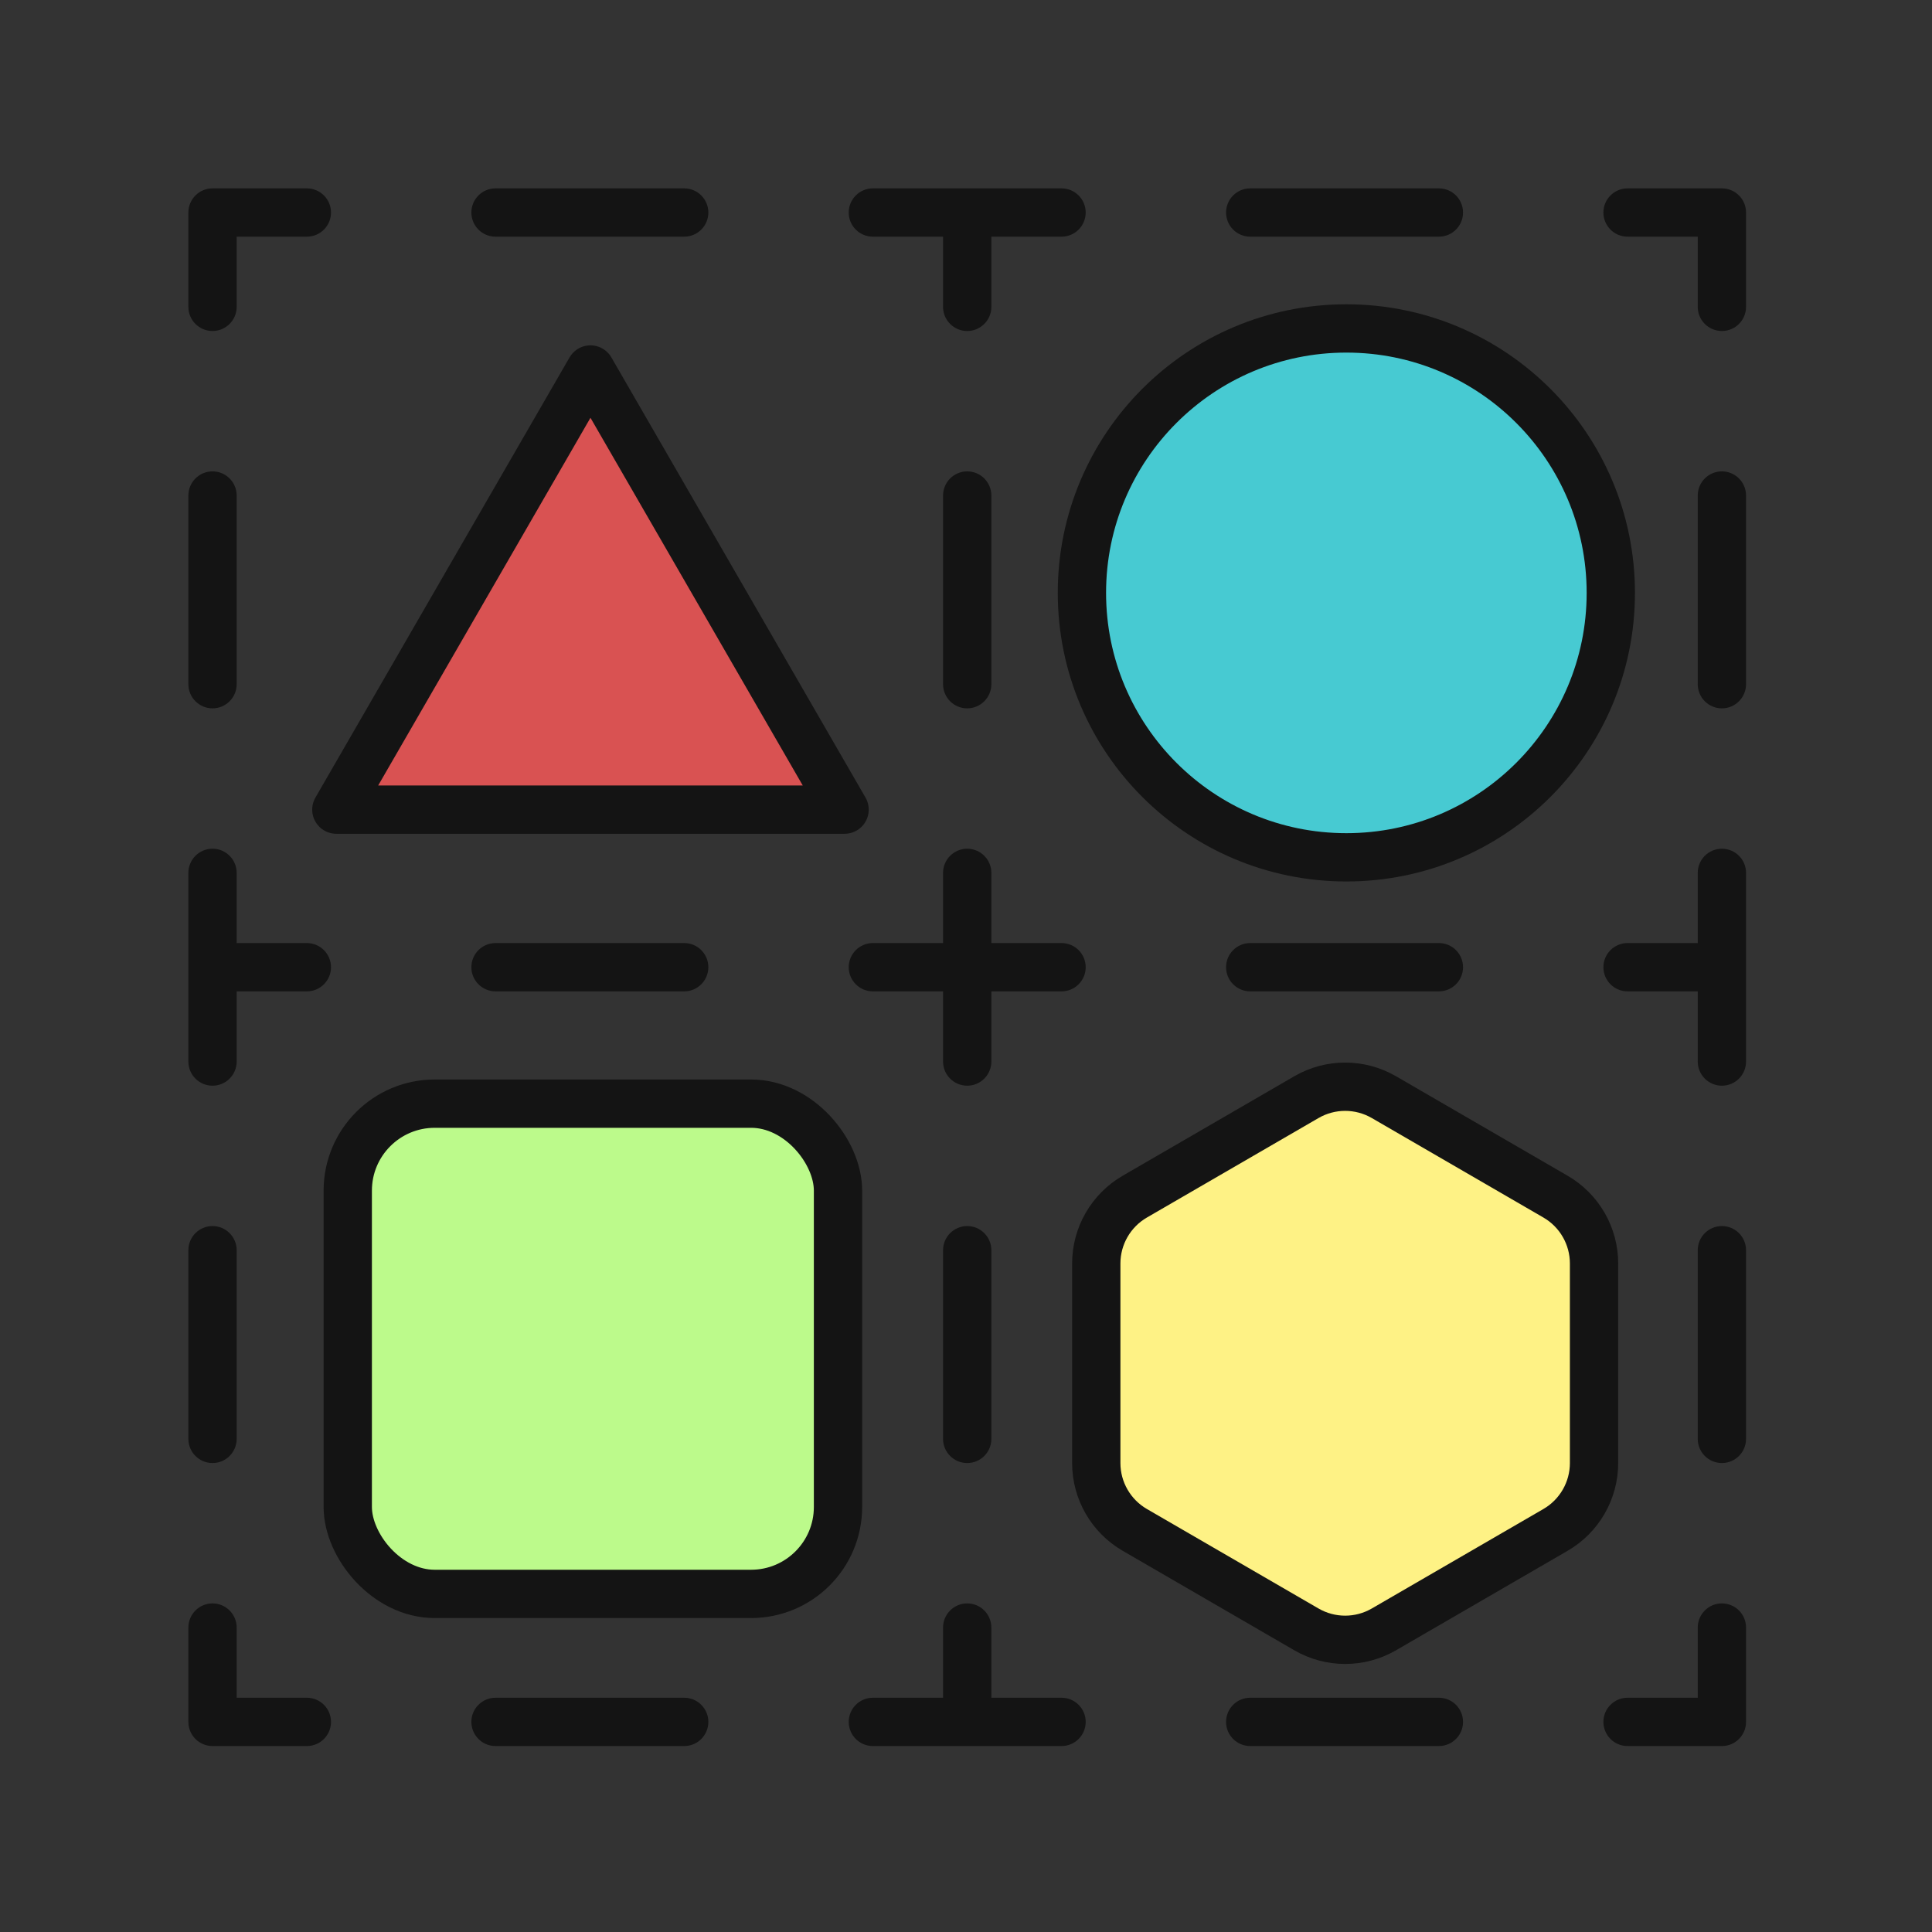 <svg width="800" height="800" viewBox="0 0 800 800" fill="none" xmlns="http://www.w3.org/2000/svg">
<rect x="0" y="0" width="800" height="800" fill="#333333" stroke="none"/>
<path fill-rule="evenodd" clip-rule="evenodd" d="M88 78C82.477 78 78 82.477 78 88V127.062C78 132.585 82.477 137.062 88 137.062C93.523 137.062 98 132.585 98 127.062V98H127.062C132.585 98 137.062 93.523 137.062 88C137.062 82.477 132.585 78 127.062 78H88ZM205.188 78C199.665 78 195.188 82.477 195.188 88C195.188 93.523 199.665 98 205.188 98H283.312C288.835 98 293.312 93.523 293.312 88C293.312 82.477 288.835 78 283.312 78H205.188ZM361.438 78C355.915 78 351.438 82.477 351.438 88C351.438 93.523 355.915 98 361.438 98H390.5V127.062C390.5 132.585 394.977 137.062 400.5 137.062C406.023 137.062 410.5 132.585 410.5 127.062V98H439.562C445.085 98 449.562 93.523 449.562 88C449.562 82.477 445.085 78 439.562 78H400.5H361.438ZM98 205.188C98 199.665 93.523 195.188 88 195.188C82.477 195.188 78 199.665 78 205.188V283.312C78 288.835 82.477 293.312 88 293.312C93.523 293.312 98 288.835 98 283.312V205.188ZM410.5 205.188C410.5 199.665 406.023 195.188 400.5 195.188C394.977 195.188 390.5 199.665 390.5 205.188V283.312C390.5 288.835 394.977 293.312 400.5 293.312C406.023 293.312 410.5 288.835 410.5 283.312V205.188ZM98 361.438C98 355.915 93.523 351.438 88 351.438C82.477 351.438 78 355.915 78 361.438V400.5V439.562C78 445.085 82.477 449.562 88 449.562C93.523 449.562 98 445.085 98 439.562V410.5H127.062C132.585 410.5 137.062 406.023 137.062 400.5C137.062 394.977 132.585 390.5 127.062 390.5H98V361.438ZM410.5 361.438C410.5 355.915 406.023 351.438 400.5 351.438C394.977 351.438 390.5 355.915 390.5 361.438V390.5H361.438C355.915 390.5 351.438 394.977 351.438 400.5C351.438 406.023 355.915 410.5 361.438 410.5H390.5V439.562C390.5 445.085 394.977 449.562 400.5 449.562C406.023 449.562 410.5 445.085 410.5 439.562V410.5H439.562C445.085 410.5 449.562 406.023 449.562 400.5C449.562 394.977 445.085 390.5 439.562 390.5H410.5V361.438ZM205.188 390.5C199.665 390.5 195.188 394.977 195.188 400.5C195.188 406.023 199.665 410.5 205.188 410.5H283.312C288.835 410.5 293.312 406.023 293.312 400.5C293.312 394.977 288.835 390.5 283.312 390.5H205.188ZM517.688 78C512.165 78 507.688 82.477 507.688 88C507.688 93.523 512.165 98 517.688 98H595.812C601.335 98 605.812 93.523 605.812 88C605.812 82.477 601.335 78 595.812 78H517.688ZM673.938 78C668.415 78 663.938 82.477 663.938 88C663.938 93.523 668.415 98 673.938 98H703V127.062C703 132.585 707.477 137.062 713 137.062C718.523 137.062 723 132.585 723 127.062V88C723 82.477 718.523 78 713 78H673.938ZM723 205.188C723 199.665 718.523 195.188 713 195.188C707.477 195.188 703 199.665 703 205.188V283.312C703 288.835 707.477 293.312 713 293.312C718.523 293.312 723 288.835 723 283.312V205.188ZM723 361.438C723 355.915 718.523 351.438 713 351.438C707.477 351.438 703 355.915 703 361.438V390.5H673.938C668.415 390.5 663.938 394.977 663.938 400.5C663.938 406.023 668.415 410.5 673.938 410.5H703V439.562C703 445.085 707.477 449.562 713 449.562C718.523 449.562 723 445.085 723 439.562V400.5V361.438ZM517.688 390.5C512.165 390.5 507.688 394.977 507.688 400.5C507.688 406.023 512.165 410.5 517.688 410.5H595.812C601.335 410.5 605.812 406.023 605.812 400.5C605.812 394.977 601.335 390.5 595.812 390.5H517.688ZM400.5 507.688C406.023 507.688 410.5 512.165 410.5 517.688V595.812C410.5 601.335 406.023 605.812 400.5 605.812C394.977 605.812 390.5 601.335 390.5 595.812V517.688C390.5 512.165 394.977 507.688 400.5 507.688ZM713 507.688C718.523 507.688 723 512.165 723 517.688V595.812C723 601.335 718.523 605.812 713 605.812C707.477 605.812 703 601.335 703 595.812V517.688C703 512.165 707.477 507.688 713 507.688ZM400.5 663.938C406.023 663.938 410.5 668.415 410.5 673.938V703H439.562C445.085 703 449.562 707.477 449.562 713C449.562 718.523 445.085 723 439.562 723H400.5H361.438C355.915 723 351.438 718.523 351.438 713C351.438 707.477 355.915 703 361.438 703H390.5V673.938C390.5 668.415 394.977 663.938 400.5 663.938ZM713 663.938C718.523 663.938 723 668.415 723 673.938V713C723 718.523 718.523 723 713 723H673.938C668.415 723 663.938 718.523 663.938 713C663.938 707.477 668.415 703 673.938 703H703V673.938C703 668.415 707.477 663.938 713 663.938ZM507.688 713C507.688 707.477 512.165 703 517.688 703H595.812C601.335 703 605.812 707.477 605.812 713C605.812 718.523 601.335 723 595.812 723H517.688C512.165 723 507.688 718.523 507.688 713ZM98 517.688C98 512.165 93.523 507.688 88 507.688C82.477 507.688 78 512.165 78 517.688V595.812C78 601.335 82.477 605.812 88 605.812C93.523 605.812 98 601.335 98 595.812V517.688ZM98 673.938C98 668.415 93.523 663.938 88 663.938C82.477 663.938 78 668.415 78 673.938V713C78 718.523 82.477 723 88 723H127.062C132.585 723 137.062 718.523 137.062 713C137.062 707.477 132.585 703 127.062 703H98V673.938ZM205.188 703C199.665 703 195.188 707.477 195.188 713C195.188 718.523 199.665 723 205.188 723H283.312C288.835 723 293.312 718.523 293.312 713C293.312 707.477 288.835 703 283.312 703H205.188Z" fill="#141414"/>
<path d="M244.5 153L349.722 335.25H139.278L244.5 153Z" fill="#D95252" stroke="#141414" stroke-width="20" stroke-linejoin="round"/>
<path d="M540.95 454.306C550.876 448.551 563.124 448.551 573.05 454.306L644.107 495.503C653.98 501.227 660.057 511.775 660.057 523.186V605.814C660.057 617.225 653.98 627.773 644.107 633.497L573.05 674.694C563.124 680.449 550.876 680.449 540.95 674.694L469.893 633.497C460.02 627.773 453.943 617.225 453.943 605.814V523.186C453.943 511.775 460.02 501.227 469.893 495.503L540.95 454.306Z" fill="#FEF285" stroke="#141414" stroke-width="20" stroke-linejoin="round"/>
<circle cx="557.5" cy="245.5" r="109.5" fill="#47CAD2" stroke="#141414" stroke-width="20"/>
<rect x="144" y="457" width="203" height="203" rx="36" fill="#BCFA8B" stroke="#141414" stroke-width="20" stroke-linejoin="round"/>
</svg>
